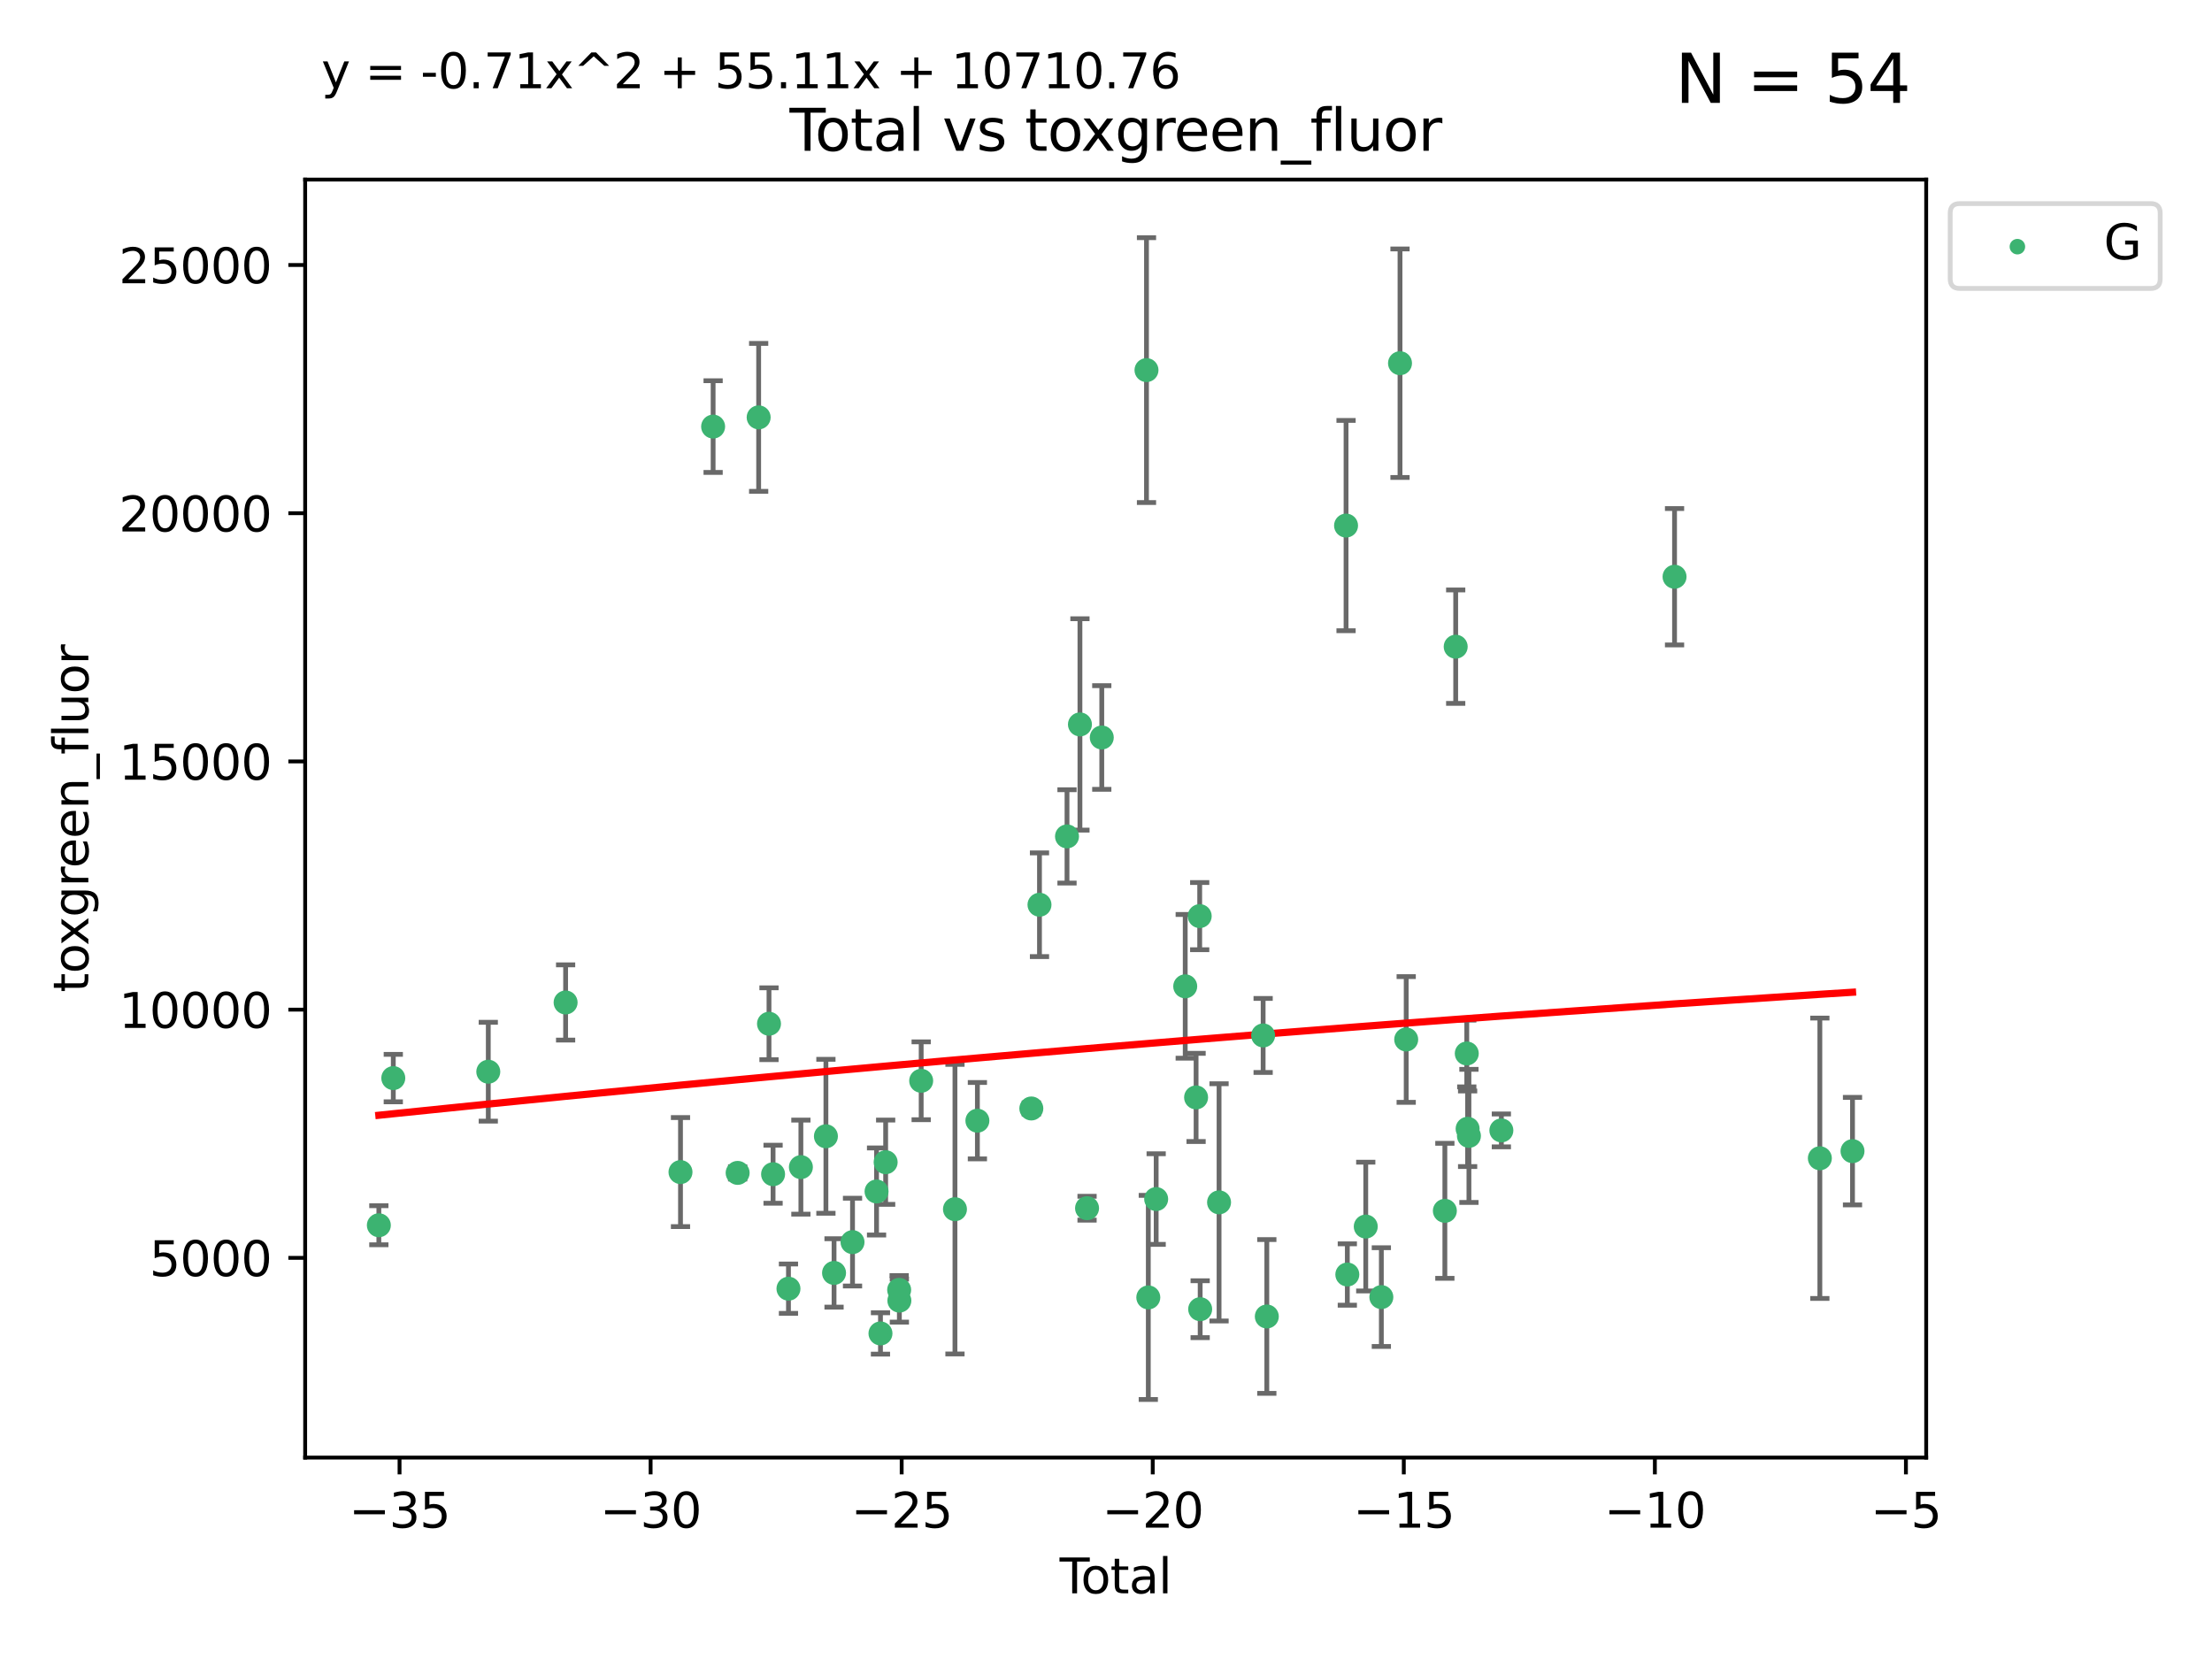 <?xml version="1.0" encoding="utf-8" standalone="no"?>
<!DOCTYPE svg PUBLIC "-//W3C//DTD SVG 1.1//EN"
  "http://www.w3.org/Graphics/SVG/1.1/DTD/svg11.dtd">
<svg xmlns:xlink="http://www.w3.org/1999/xlink" width="460.8pt" height="345.6pt" viewBox="0 0 460.8 345.6" xmlns="http://www.w3.org/2000/svg" version="1.1">
 <defs>
  <style type="text/css">*{stroke-linejoin: round; stroke-linecap: butt}</style>
 </defs>
 <g id="figure_1">
  <g id="patch_1">
   <path d="M 0 345.6 
L 460.8 345.6 
L 460.8 0 
L 0 0 
z
" style="fill: #ffffff"/>
  </g>
  <g id="axes_1">
   <g id="patch_2">
    <path d="M 63.571 303.64 
L 401.26 303.64 
L 401.26 37.411 
L 63.571 37.411 
z
" style="fill: #ffffff"/>
   </g>
   <g id="PathCollection_1">
    <defs>
     <path id="m00258c01f6" d="M 0 1.118 
C 0.297 1.118 0.581 1 0.791 0.791 
C 1 0.581 1.118 0.297 1.118 0 
C 1.118 -0.297 1 -0.581 0.791 -0.791 
C 0.581 -1 0.297 -1.118 0 -1.118 
C -0.297 -1.118 -0.581 -1 -0.791 -0.791 
C -1 -0.581 -1.118 -0.297 -1.118 0 
C -1.118 0.297 -1 0.581 -0.791 0.791 
C -0.581 1 -0.297 1.118 0 1.118 
z
" style="stroke: #3cb371"/>
    </defs>
    <g clip-path="url(#pca8e087c58)">
     <use xlink:href="#m00258c01f6" x="78.921" y="255.241" style="fill: #3cb371; stroke: #3cb371"/>
     <use xlink:href="#m00258c01f6" x="81.93" y="224.585" style="fill: #3cb371; stroke: #3cb371"/>
     <use xlink:href="#m00258c01f6" x="101.719" y="223.257" style="fill: #3cb371; stroke: #3cb371"/>
     <use xlink:href="#m00258c01f6" x="117.827" y="208.834" style="fill: #3cb371; stroke: #3cb371"/>
     <use xlink:href="#m00258c01f6" x="141.76" y="244.166" style="fill: #3cb371; stroke: #3cb371"/>
     <use xlink:href="#m00258c01f6" x="148.556" y="88.865" style="fill: #3cb371; stroke: #3cb371"/>
     <use xlink:href="#m00258c01f6" x="153.665" y="244.333" style="fill: #3cb371; stroke: #3cb371"/>
     <use xlink:href="#m00258c01f6" x="158.042" y="86.946" style="fill: #3cb371; stroke: #3cb371"/>
     <use xlink:href="#m00258c01f6" x="160.196" y="213.265" style="fill: #3cb371; stroke: #3cb371"/>
     <use xlink:href="#m00258c01f6" x="161.046" y="244.609" style="fill: #3cb371; stroke: #3cb371"/>
     <use xlink:href="#m00258c01f6" x="164.252" y="268.458" style="fill: #3cb371; stroke: #3cb371"/>
     <use xlink:href="#m00258c01f6" x="166.84" y="243.132" style="fill: #3cb371; stroke: #3cb371"/>
     <use xlink:href="#m00258c01f6" x="172.053" y="236.707" style="fill: #3cb371; stroke: #3cb371"/>
     <use xlink:href="#m00258c01f6" x="173.747" y="265.175" style="fill: #3cb371; stroke: #3cb371"/>
     <use xlink:href="#m00258c01f6" x="177.596" y="258.756" style="fill: #3cb371; stroke: #3cb371"/>
     <use xlink:href="#m00258c01f6" x="182.603" y="248.206" style="fill: #3cb371; stroke: #3cb371"/>
     <use xlink:href="#m00258c01f6" x="183.419" y="277.778" style="fill: #3cb371; stroke: #3cb371"/>
     <use xlink:href="#m00258c01f6" x="184.499" y="242.11" style="fill: #3cb371; stroke: #3cb371"/>
     <use xlink:href="#m00258c01f6" x="187.311" y="268.703" style="fill: #3cb371; stroke: #3cb371"/>
     <use xlink:href="#m00258c01f6" x="187.355" y="270.943" style="fill: #3cb371; stroke: #3cb371"/>
     <use xlink:href="#m00258c01f6" x="191.898" y="225.149" style="fill: #3cb371; stroke: #3cb371"/>
     <use xlink:href="#m00258c01f6" x="198.937" y="251.896" style="fill: #3cb371; stroke: #3cb371"/>
     <use xlink:href="#m00258c01f6" x="203.61" y="233.46" style="fill: #3cb371; stroke: #3cb371"/>
     <use xlink:href="#m00258c01f6" x="214.844" y="230.917" style="fill: #3cb371; stroke: #3cb371"/>
     <use xlink:href="#m00258c01f6" x="216.545" y="188.473" style="fill: #3cb371; stroke: #3cb371"/>
     <use xlink:href="#m00258c01f6" x="222.277" y="174.238" style="fill: #3cb371; stroke: #3cb371"/>
     <use xlink:href="#m00258c01f6" x="224.972" y="150.91" style="fill: #3cb371; stroke: #3cb371"/>
     <use xlink:href="#m00258c01f6" x="226.453" y="251.69" style="fill: #3cb371; stroke: #3cb371"/>
     <use xlink:href="#m00258c01f6" x="229.52" y="153.633" style="fill: #3cb371; stroke: #3cb371"/>
     <use xlink:href="#m00258c01f6" x="238.835" y="77.1" style="fill: #3cb371; stroke: #3cb371"/>
     <use xlink:href="#m00258c01f6" x="239.213" y="270.277" style="fill: #3cb371; stroke: #3cb371"/>
     <use xlink:href="#m00258c01f6" x="240.851" y="249.786" style="fill: #3cb371; stroke: #3cb371"/>
     <use xlink:href="#m00258c01f6" x="246.904" y="205.47" style="fill: #3cb371; stroke: #3cb371"/>
     <use xlink:href="#m00258c01f6" x="249.167" y="228.612" style="fill: #3cb371; stroke: #3cb371"/>
     <use xlink:href="#m00258c01f6" x="249.92" y="190.842" style="fill: #3cb371; stroke: #3cb371"/>
     <use xlink:href="#m00258c01f6" x="250.017" y="272.727" style="fill: #3cb371; stroke: #3cb371"/>
     <use xlink:href="#m00258c01f6" x="253.952" y="250.471" style="fill: #3cb371; stroke: #3cb371"/>
     <use xlink:href="#m00258c01f6" x="263.134" y="215.702" style="fill: #3cb371; stroke: #3cb371"/>
     <use xlink:href="#m00258c01f6" x="263.901" y="274.247" style="fill: #3cb371; stroke: #3cb371"/>
     <use xlink:href="#m00258c01f6" x="280.407" y="109.488" style="fill: #3cb371; stroke: #3cb371"/>
     <use xlink:href="#m00258c01f6" x="280.673" y="265.504" style="fill: #3cb371; stroke: #3cb371"/>
     <use xlink:href="#m00258c01f6" x="284.511" y="255.513" style="fill: #3cb371; stroke: #3cb371"/>
     <use xlink:href="#m00258c01f6" x="287.76" y="270.21" style="fill: #3cb371; stroke: #3cb371"/>
     <use xlink:href="#m00258c01f6" x="291.648" y="75.663" style="fill: #3cb371; stroke: #3cb371"/>
     <use xlink:href="#m00258c01f6" x="292.937" y="216.544" style="fill: #3cb371; stroke: #3cb371"/>
     <use xlink:href="#m00258c01f6" x="300.991" y="252.238" style="fill: #3cb371; stroke: #3cb371"/>
     <use xlink:href="#m00258c01f6" x="303.248" y="134.716" style="fill: #3cb371; stroke: #3cb371"/>
     <use xlink:href="#m00258c01f6" x="305.556" y="219.46" style="fill: #3cb371; stroke: #3cb371"/>
     <use xlink:href="#m00258c01f6" x="305.733" y="235.144" style="fill: #3cb371; stroke: #3cb371"/>
     <use xlink:href="#m00258c01f6" x="306.006" y="236.628" style="fill: #3cb371; stroke: #3cb371"/>
     <use xlink:href="#m00258c01f6" x="312.761" y="235.486" style="fill: #3cb371; stroke: #3cb371"/>
     <use xlink:href="#m00258c01f6" x="348.839" y="120.147" style="fill: #3cb371; stroke: #3cb371"/>
     <use xlink:href="#m00258c01f6" x="379.109" y="241.286" style="fill: #3cb371; stroke: #3cb371"/>
     <use xlink:href="#m00258c01f6" x="385.911" y="239.804" style="fill: #3cb371; stroke: #3cb371"/>
    </g>
   </g>
   <g id="matplotlib.axis_1">
    <g id="xtick_1">
     <g id="line2d_1">
      <defs>
       <path id="m50e1cc72e7" d="M 0 0 
L 0 3.5 
" style="stroke: #000000; stroke-width: 0.8"/>
      </defs>
      <g>
       <use xlink:href="#m50e1cc72e7" x="83.232" y="303.64" style="stroke: #000000; stroke-width: 0.8"/>
      </g>
     </g>
     <g id="text_1">
      <!-- −35 -->
      <g transform="translate(72.68 318.238)scale(0.1 -0.1)">
       <defs>
        <path id="DejaVuSans-2212" d="M 678 2272 
L 4684 2272 
L 4684 1741 
L 678 1741 
L 678 2272 
z
" transform="scale(0.016)"/>
        <path id="DejaVuSans-33" d="M 2597 2516 
Q 3050 2419 3304 2112 
Q 3559 1806 3559 1356 
Q 3559 666 3084 287 
Q 2609 -91 1734 -91 
Q 1441 -91 1130 -33 
Q 819 25 488 141 
L 488 750 
Q 750 597 1062 519 
Q 1375 441 1716 441 
Q 2309 441 2620 675 
Q 2931 909 2931 1356 
Q 2931 1769 2642 2001 
Q 2353 2234 1838 2234 
L 1294 2234 
L 1294 2753 
L 1863 2753 
Q 2328 2753 2575 2939 
Q 2822 3125 2822 3475 
Q 2822 3834 2567 4026 
Q 2313 4219 1838 4219 
Q 1578 4219 1281 4162 
Q 984 4106 628 3988 
L 628 4550 
Q 988 4650 1302 4700 
Q 1616 4750 1894 4750 
Q 2613 4750 3031 4423 
Q 3450 4097 3450 3541 
Q 3450 3153 3228 2886 
Q 3006 2619 2597 2516 
z
" transform="scale(0.016)"/>
        <path id="DejaVuSans-35" d="M 691 4666 
L 3169 4666 
L 3169 4134 
L 1269 4134 
L 1269 2991 
Q 1406 3038 1543 3061 
Q 1681 3084 1819 3084 
Q 2600 3084 3056 2656 
Q 3513 2228 3513 1497 
Q 3513 744 3044 326 
Q 2575 -91 1722 -91 
Q 1428 -91 1123 -41 
Q 819 9 494 109 
L 494 744 
Q 775 591 1075 516 
Q 1375 441 1709 441 
Q 2250 441 2565 725 
Q 2881 1009 2881 1497 
Q 2881 1984 2565 2268 
Q 2250 2553 1709 2553 
Q 1456 2553 1204 2497 
Q 953 2441 691 2322 
L 691 4666 
z
" transform="scale(0.016)"/>
       </defs>
       <use xlink:href="#DejaVuSans-2212"/>
       <use xlink:href="#DejaVuSans-33" x="83.789"/>
       <use xlink:href="#DejaVuSans-35" x="147.412"/>
      </g>
     </g>
    </g>
    <g id="xtick_2">
     <g id="line2d_2">
      <g>
       <use xlink:href="#m50e1cc72e7" x="135.534" y="303.64" style="stroke: #000000; stroke-width: 0.8"/>
      </g>
     </g>
     <g id="text_2">
      <!-- −30 -->
      <g transform="translate(124.981 318.238)scale(0.1 -0.1)">
       <defs>
        <path id="DejaVuSans-30" d="M 2034 4250 
Q 1547 4250 1301 3770 
Q 1056 3291 1056 2328 
Q 1056 1369 1301 889 
Q 1547 409 2034 409 
Q 2525 409 2770 889 
Q 3016 1369 3016 2328 
Q 3016 3291 2770 3770 
Q 2525 4250 2034 4250 
z
M 2034 4750 
Q 2819 4750 3233 4129 
Q 3647 3509 3647 2328 
Q 3647 1150 3233 529 
Q 2819 -91 2034 -91 
Q 1250 -91 836 529 
Q 422 1150 422 2328 
Q 422 3509 836 4129 
Q 1250 4750 2034 4750 
z
" transform="scale(0.016)"/>
       </defs>
       <use xlink:href="#DejaVuSans-2212"/>
       <use xlink:href="#DejaVuSans-33" x="83.789"/>
       <use xlink:href="#DejaVuSans-30" x="147.412"/>
      </g>
     </g>
    </g>
    <g id="xtick_3">
     <g id="line2d_3">
      <g>
       <use xlink:href="#m50e1cc72e7" x="187.835" y="303.64" style="stroke: #000000; stroke-width: 0.8"/>
      </g>
     </g>
     <g id="text_3">
      <!-- −25 -->
      <g transform="translate(177.283 318.238)scale(0.1 -0.1)">
       <defs>
        <path id="DejaVuSans-32" d="M 1228 531 
L 3431 531 
L 3431 0 
L 469 0 
L 469 531 
Q 828 903 1448 1529 
Q 2069 2156 2228 2338 
Q 2531 2678 2651 2914 
Q 2772 3150 2772 3378 
Q 2772 3750 2511 3984 
Q 2250 4219 1831 4219 
Q 1534 4219 1204 4116 
Q 875 4013 500 3803 
L 500 4441 
Q 881 4594 1212 4672 
Q 1544 4750 1819 4750 
Q 2544 4750 2975 4387 
Q 3406 4025 3406 3419 
Q 3406 3131 3298 2873 
Q 3191 2616 2906 2266 
Q 2828 2175 2409 1742 
Q 1991 1309 1228 531 
z
" transform="scale(0.016)"/>
       </defs>
       <use xlink:href="#DejaVuSans-2212"/>
       <use xlink:href="#DejaVuSans-32" x="83.789"/>
       <use xlink:href="#DejaVuSans-35" x="147.412"/>
      </g>
     </g>
    </g>
    <g id="xtick_4">
     <g id="line2d_4">
      <g>
       <use xlink:href="#m50e1cc72e7" x="240.136" y="303.64" style="stroke: #000000; stroke-width: 0.8"/>
      </g>
     </g>
     <g id="text_4">
      <!-- −20 -->
      <g transform="translate(229.584 318.238)scale(0.1 -0.1)">
       <use xlink:href="#DejaVuSans-2212"/>
       <use xlink:href="#DejaVuSans-32" x="83.789"/>
       <use xlink:href="#DejaVuSans-30" x="147.412"/>
      </g>
     </g>
    </g>
    <g id="xtick_5">
     <g id="line2d_5">
      <g>
       <use xlink:href="#m50e1cc72e7" x="292.437" y="303.64" style="stroke: #000000; stroke-width: 0.8"/>
      </g>
     </g>
     <g id="text_5">
      <!-- −15 -->
      <g transform="translate(281.885 318.238)scale(0.1 -0.1)">
       <defs>
        <path id="DejaVuSans-31" d="M 794 531 
L 1825 531 
L 1825 4091 
L 703 3866 
L 703 4441 
L 1819 4666 
L 2450 4666 
L 2450 531 
L 3481 531 
L 3481 0 
L 794 0 
L 794 531 
z
" transform="scale(0.016)"/>
       </defs>
       <use xlink:href="#DejaVuSans-2212"/>
       <use xlink:href="#DejaVuSans-31" x="83.789"/>
       <use xlink:href="#DejaVuSans-35" x="147.412"/>
      </g>
     </g>
    </g>
    <g id="xtick_6">
     <g id="line2d_6">
      <g>
       <use xlink:href="#m50e1cc72e7" x="344.739" y="303.64" style="stroke: #000000; stroke-width: 0.8"/>
      </g>
     </g>
     <g id="text_6">
      <!-- −10 -->
      <g transform="translate(334.186 318.238)scale(0.1 -0.1)">
       <use xlink:href="#DejaVuSans-2212"/>
       <use xlink:href="#DejaVuSans-31" x="83.789"/>
       <use xlink:href="#DejaVuSans-30" x="147.412"/>
      </g>
     </g>
    </g>
    <g id="xtick_7">
     <g id="line2d_7">
      <g>
       <use xlink:href="#m50e1cc72e7" x="397.04" y="303.64" style="stroke: #000000; stroke-width: 0.8"/>
      </g>
     </g>
     <g id="text_7">
      <!-- −5 -->
      <g transform="translate(389.669 318.238)scale(0.1 -0.1)">
       <use xlink:href="#DejaVuSans-2212"/>
       <use xlink:href="#DejaVuSans-35" x="83.789"/>
      </g>
     </g>
    </g>
    <g id="text_8">
     <!-- Total -->
     <g transform="translate(220.739 331.917)scale(0.1 -0.1)">
      <defs>
       <path id="DejaVuSans-54" d="M -19 4666 
L 3928 4666 
L 3928 4134 
L 2272 4134 
L 2272 0 
L 1638 0 
L 1638 4134 
L -19 4134 
L -19 4666 
z
" transform="scale(0.016)"/>
       <path id="DejaVuSans-6f" d="M 1959 3097 
Q 1497 3097 1228 2736 
Q 959 2375 959 1747 
Q 959 1119 1226 758 
Q 1494 397 1959 397 
Q 2419 397 2687 759 
Q 2956 1122 2956 1747 
Q 2956 2369 2687 2733 
Q 2419 3097 1959 3097 
z
M 1959 3584 
Q 2709 3584 3137 3096 
Q 3566 2609 3566 1747 
Q 3566 888 3137 398 
Q 2709 -91 1959 -91 
Q 1206 -91 779 398 
Q 353 888 353 1747 
Q 353 2609 779 3096 
Q 1206 3584 1959 3584 
z
" transform="scale(0.016)"/>
       <path id="DejaVuSans-74" d="M 1172 4494 
L 1172 3500 
L 2356 3500 
L 2356 3053 
L 1172 3053 
L 1172 1153 
Q 1172 725 1289 603 
Q 1406 481 1766 481 
L 2356 481 
L 2356 0 
L 1766 0 
Q 1100 0 847 248 
Q 594 497 594 1153 
L 594 3053 
L 172 3053 
L 172 3500 
L 594 3500 
L 594 4494 
L 1172 4494 
z
" transform="scale(0.016)"/>
       <path id="DejaVuSans-61" d="M 2194 1759 
Q 1497 1759 1228 1600 
Q 959 1441 959 1056 
Q 959 750 1161 570 
Q 1363 391 1709 391 
Q 2188 391 2477 730 
Q 2766 1069 2766 1631 
L 2766 1759 
L 2194 1759 
z
M 3341 1997 
L 3341 0 
L 2766 0 
L 2766 531 
Q 2569 213 2275 61 
Q 1981 -91 1556 -91 
Q 1019 -91 701 211 
Q 384 513 384 1019 
Q 384 1609 779 1909 
Q 1175 2209 1959 2209 
L 2766 2209 
L 2766 2266 
Q 2766 2663 2505 2880 
Q 2244 3097 1772 3097 
Q 1472 3097 1187 3025 
Q 903 2953 641 2809 
L 641 3341 
Q 956 3463 1253 3523 
Q 1550 3584 1831 3584 
Q 2591 3584 2966 3190 
Q 3341 2797 3341 1997 
z
" transform="scale(0.016)"/>
       <path id="DejaVuSans-6c" d="M 603 4863 
L 1178 4863 
L 1178 0 
L 603 0 
L 603 4863 
z
" transform="scale(0.016)"/>
      </defs>
      <use xlink:href="#DejaVuSans-54"/>
      <use xlink:href="#DejaVuSans-6f" x="44.084"/>
      <use xlink:href="#DejaVuSans-74" x="105.266"/>
      <use xlink:href="#DejaVuSans-61" x="144.475"/>
      <use xlink:href="#DejaVuSans-6c" x="205.754"/>
     </g>
    </g>
   </g>
   <g id="matplotlib.axis_2">
    <g id="ytick_1">
     <g id="line2d_8">
      <defs>
       <path id="m85999d4ab6" d="M 0 0 
L -3.5 0 
" style="stroke: #000000; stroke-width: 0.8"/>
      </defs>
      <g>
       <use xlink:href="#m85999d4ab6" x="63.571" y="262.033" style="stroke: #000000; stroke-width: 0.8"/>
      </g>
     </g>
     <g id="text_9">
      <!-- 5000 -->
      <g transform="translate(31.121 265.832)scale(0.1 -0.1)">
       <use xlink:href="#DejaVuSans-35"/>
       <use xlink:href="#DejaVuSans-30" x="63.623"/>
       <use xlink:href="#DejaVuSans-30" x="127.246"/>
       <use xlink:href="#DejaVuSans-30" x="190.869"/>
      </g>
     </g>
    </g>
    <g id="ytick_2">
     <g id="line2d_9">
      <g>
       <use xlink:href="#m85999d4ab6" x="63.571" y="210.326" style="stroke: #000000; stroke-width: 0.8"/>
      </g>
     </g>
     <g id="text_10">
      <!-- 10000 -->
      <g transform="translate(24.759 214.125)scale(0.1 -0.1)">
       <use xlink:href="#DejaVuSans-31"/>
       <use xlink:href="#DejaVuSans-30" x="63.623"/>
       <use xlink:href="#DejaVuSans-30" x="127.246"/>
       <use xlink:href="#DejaVuSans-30" x="190.869"/>
       <use xlink:href="#DejaVuSans-30" x="254.492"/>
      </g>
     </g>
    </g>
    <g id="ytick_3">
     <g id="line2d_10">
      <g>
       <use xlink:href="#m85999d4ab6" x="63.571" y="158.619" style="stroke: #000000; stroke-width: 0.8"/>
      </g>
     </g>
     <g id="text_11">
      <!-- 15000 -->
      <g transform="translate(24.759 162.418)scale(0.1 -0.1)">
       <use xlink:href="#DejaVuSans-31"/>
       <use xlink:href="#DejaVuSans-35" x="63.623"/>
       <use xlink:href="#DejaVuSans-30" x="127.246"/>
       <use xlink:href="#DejaVuSans-30" x="190.869"/>
       <use xlink:href="#DejaVuSans-30" x="254.492"/>
      </g>
     </g>
    </g>
    <g id="ytick_4">
     <g id="line2d_11">
      <g>
       <use xlink:href="#m85999d4ab6" x="63.571" y="106.913" style="stroke: #000000; stroke-width: 0.8"/>
      </g>
     </g>
     <g id="text_12">
      <!-- 20000 -->
      <g transform="translate(24.759 110.712)scale(0.1 -0.1)">
       <use xlink:href="#DejaVuSans-32"/>
       <use xlink:href="#DejaVuSans-30" x="63.623"/>
       <use xlink:href="#DejaVuSans-30" x="127.246"/>
       <use xlink:href="#DejaVuSans-30" x="190.869"/>
       <use xlink:href="#DejaVuSans-30" x="254.492"/>
      </g>
     </g>
    </g>
    <g id="ytick_5">
     <g id="line2d_12">
      <g>
       <use xlink:href="#m85999d4ab6" x="63.571" y="55.206" style="stroke: #000000; stroke-width: 0.8"/>
      </g>
     </g>
     <g id="text_13">
      <!-- 25000 -->
      <g transform="translate(24.759 59.005)scale(0.1 -0.1)">
       <use xlink:href="#DejaVuSans-32"/>
       <use xlink:href="#DejaVuSans-35" x="63.623"/>
       <use xlink:href="#DejaVuSans-30" x="127.246"/>
       <use xlink:href="#DejaVuSans-30" x="190.869"/>
       <use xlink:href="#DejaVuSans-30" x="254.492"/>
      </g>
     </g>
    </g>
    <g id="text_14">
     <!-- toxgreen_fluor -->
     <g transform="translate(18.401 206.72)rotate(-90)scale(0.1 -0.1)">
      <defs>
       <path id="DejaVuSans-78" d="M 3513 3500 
L 2247 1797 
L 3578 0 
L 2900 0 
L 1881 1375 
L 863 0 
L 184 0 
L 1544 1831 
L 300 3500 
L 978 3500 
L 1906 2253 
L 2834 3500 
L 3513 3500 
z
" transform="scale(0.016)"/>
       <path id="DejaVuSans-67" d="M 2906 1791 
Q 2906 2416 2648 2759 
Q 2391 3103 1925 3103 
Q 1463 3103 1205 2759 
Q 947 2416 947 1791 
Q 947 1169 1205 825 
Q 1463 481 1925 481 
Q 2391 481 2648 825 
Q 2906 1169 2906 1791 
z
M 3481 434 
Q 3481 -459 3084 -895 
Q 2688 -1331 1869 -1331 
Q 1566 -1331 1297 -1286 
Q 1028 -1241 775 -1147 
L 775 -588 
Q 1028 -725 1275 -790 
Q 1522 -856 1778 -856 
Q 2344 -856 2625 -561 
Q 2906 -266 2906 331 
L 2906 616 
Q 2728 306 2450 153 
Q 2172 0 1784 0 
Q 1141 0 747 490 
Q 353 981 353 1791 
Q 353 2603 747 3093 
Q 1141 3584 1784 3584 
Q 2172 3584 2450 3431 
Q 2728 3278 2906 2969 
L 2906 3500 
L 3481 3500 
L 3481 434 
z
" transform="scale(0.016)"/>
       <path id="DejaVuSans-72" d="M 2631 2963 
Q 2534 3019 2420 3045 
Q 2306 3072 2169 3072 
Q 1681 3072 1420 2755 
Q 1159 2438 1159 1844 
L 1159 0 
L 581 0 
L 581 3500 
L 1159 3500 
L 1159 2956 
Q 1341 3275 1631 3429 
Q 1922 3584 2338 3584 
Q 2397 3584 2469 3576 
Q 2541 3569 2628 3553 
L 2631 2963 
z
" transform="scale(0.016)"/>
       <path id="DejaVuSans-65" d="M 3597 1894 
L 3597 1613 
L 953 1613 
Q 991 1019 1311 708 
Q 1631 397 2203 397 
Q 2534 397 2845 478 
Q 3156 559 3463 722 
L 3463 178 
Q 3153 47 2828 -22 
Q 2503 -91 2169 -91 
Q 1331 -91 842 396 
Q 353 884 353 1716 
Q 353 2575 817 3079 
Q 1281 3584 2069 3584 
Q 2775 3584 3186 3129 
Q 3597 2675 3597 1894 
z
M 3022 2063 
Q 3016 2534 2758 2815 
Q 2500 3097 2075 3097 
Q 1594 3097 1305 2825 
Q 1016 2553 972 2059 
L 3022 2063 
z
" transform="scale(0.016)"/>
       <path id="DejaVuSans-6e" d="M 3513 2113 
L 3513 0 
L 2938 0 
L 2938 2094 
Q 2938 2591 2744 2837 
Q 2550 3084 2163 3084 
Q 1697 3084 1428 2787 
Q 1159 2491 1159 1978 
L 1159 0 
L 581 0 
L 581 3500 
L 1159 3500 
L 1159 2956 
Q 1366 3272 1645 3428 
Q 1925 3584 2291 3584 
Q 2894 3584 3203 3211 
Q 3513 2838 3513 2113 
z
" transform="scale(0.016)"/>
       <path id="DejaVuSans-5f" d="M 3263 -1063 
L 3263 -1509 
L -63 -1509 
L -63 -1063 
L 3263 -1063 
z
" transform="scale(0.016)"/>
       <path id="DejaVuSans-66" d="M 2375 4863 
L 2375 4384 
L 1825 4384 
Q 1516 4384 1395 4259 
Q 1275 4134 1275 3809 
L 1275 3500 
L 2222 3500 
L 2222 3053 
L 1275 3053 
L 1275 0 
L 697 0 
L 697 3053 
L 147 3053 
L 147 3500 
L 697 3500 
L 697 3744 
Q 697 4328 969 4595 
Q 1241 4863 1831 4863 
L 2375 4863 
z
" transform="scale(0.016)"/>
       <path id="DejaVuSans-75" d="M 544 1381 
L 544 3500 
L 1119 3500 
L 1119 1403 
Q 1119 906 1312 657 
Q 1506 409 1894 409 
Q 2359 409 2629 706 
Q 2900 1003 2900 1516 
L 2900 3500 
L 3475 3500 
L 3475 0 
L 2900 0 
L 2900 538 
Q 2691 219 2414 64 
Q 2138 -91 1772 -91 
Q 1169 -91 856 284 
Q 544 659 544 1381 
z
M 1991 3584 
L 1991 3584 
z
" transform="scale(0.016)"/>
      </defs>
      <use xlink:href="#DejaVuSans-74"/>
      <use xlink:href="#DejaVuSans-6f" x="39.209"/>
      <use xlink:href="#DejaVuSans-78" x="97.266"/>
      <use xlink:href="#DejaVuSans-67" x="156.445"/>
      <use xlink:href="#DejaVuSans-72" x="219.922"/>
      <use xlink:href="#DejaVuSans-65" x="258.785"/>
      <use xlink:href="#DejaVuSans-65" x="320.309"/>
      <use xlink:href="#DejaVuSans-6e" x="381.832"/>
      <use xlink:href="#DejaVuSans-5f" x="445.211"/>
      <use xlink:href="#DejaVuSans-66" x="495.211"/>
      <use xlink:href="#DejaVuSans-6c" x="530.416"/>
      <use xlink:href="#DejaVuSans-75" x="558.199"/>
      <use xlink:href="#DejaVuSans-6f" x="621.578"/>
      <use xlink:href="#DejaVuSans-72" x="682.76"/>
     </g>
    </g>
   </g>
   <g id="LineCollection_1">
    <path d="M 78.921 259.311 
L 78.921 251.171 
" clip-path="url(#pca8e087c58)" style="fill: none; stroke: #696969"/>
    <path d="M 81.93 229.529 
L 81.93 219.641 
" clip-path="url(#pca8e087c58)" style="fill: none; stroke: #696969"/>
    <path d="M 101.719 233.551 
L 101.719 212.963 
" clip-path="url(#pca8e087c58)" style="fill: none; stroke: #696969"/>
    <path d="M 117.827 216.671 
L 117.827 200.996 
" clip-path="url(#pca8e087c58)" style="fill: none; stroke: #696969"/>
    <path d="M 141.76 255.523 
L 141.76 232.809 
" clip-path="url(#pca8e087c58)" style="fill: none; stroke: #696969"/>
    <path d="M 148.556 98.414 
L 148.556 79.316 
" clip-path="url(#pca8e087c58)" style="fill: none; stroke: #696969"/>
    <path d="M 153.665 245.62 
L 153.665 243.047 
" clip-path="url(#pca8e087c58)" style="fill: none; stroke: #696969"/>
    <path d="M 158.042 102.353 
L 158.042 71.54 
" clip-path="url(#pca8e087c58)" style="fill: none; stroke: #696969"/>
    <path d="M 160.196 220.749 
L 160.196 205.782 
" clip-path="url(#pca8e087c58)" style="fill: none; stroke: #696969"/>
    <path d="M 161.046 250.653 
L 161.046 238.566 
" clip-path="url(#pca8e087c58)" style="fill: none; stroke: #696969"/>
    <path d="M 164.252 273.6 
L 164.252 263.315 
" clip-path="url(#pca8e087c58)" style="fill: none; stroke: #696969"/>
    <path d="M 166.84 252.927 
L 166.84 233.337 
" clip-path="url(#pca8e087c58)" style="fill: none; stroke: #696969"/>
    <path d="M 172.053 252.743 
L 172.053 220.671 
" clip-path="url(#pca8e087c58)" style="fill: none; stroke: #696969"/>
    <path d="M 173.747 272.302 
L 173.747 258.049 
" clip-path="url(#pca8e087c58)" style="fill: none; stroke: #696969"/>
    <path d="M 177.596 267.9 
L 177.596 249.612 
" clip-path="url(#pca8e087c58)" style="fill: none; stroke: #696969"/>
    <path d="M 182.603 257.273 
L 182.603 239.138 
" clip-path="url(#pca8e087c58)" style="fill: none; stroke: #696969"/>
    <path d="M 183.419 282.087 
L 183.419 273.469 
" clip-path="url(#pca8e087c58)" style="fill: none; stroke: #696969"/>
    <path d="M 184.499 250.89 
L 184.499 233.33 
" clip-path="url(#pca8e087c58)" style="fill: none; stroke: #696969"/>
    <path d="M 187.311 271.688 
L 187.311 265.719 
" clip-path="url(#pca8e087c58)" style="fill: none; stroke: #696969"/>
    <path d="M 187.355 275.422 
L 187.355 266.463 
" clip-path="url(#pca8e087c58)" style="fill: none; stroke: #696969"/>
    <path d="M 191.898 233.257 
L 191.898 217.04 
" clip-path="url(#pca8e087c58)" style="fill: none; stroke: #696969"/>
    <path d="M 198.937 282.056 
L 198.937 221.735 
" clip-path="url(#pca8e087c58)" style="fill: none; stroke: #696969"/>
    <path d="M 203.61 241.413 
L 203.61 225.507 
" clip-path="url(#pca8e087c58)" style="fill: none; stroke: #696969"/>
    <path d="M 214.844 232.091 
L 214.844 229.743 
" clip-path="url(#pca8e087c58)" style="fill: none; stroke: #696969"/>
    <path d="M 216.545 199.273 
L 216.545 177.673 
" clip-path="url(#pca8e087c58)" style="fill: none; stroke: #696969"/>
    <path d="M 222.277 183.954 
L 222.277 164.521 
" clip-path="url(#pca8e087c58)" style="fill: none; stroke: #696969"/>
    <path d="M 224.972 172.929 
L 224.972 128.892 
" clip-path="url(#pca8e087c58)" style="fill: none; stroke: #696969"/>
    <path d="M 226.453 254.176 
L 226.453 249.205 
" clip-path="url(#pca8e087c58)" style="fill: none; stroke: #696969"/>
    <path d="M 229.52 164.431 
L 229.52 142.835 
" clip-path="url(#pca8e087c58)" style="fill: none; stroke: #696969"/>
    <path d="M 238.835 104.687 
L 238.835 49.513 
" clip-path="url(#pca8e087c58)" style="fill: none; stroke: #696969"/>
    <path d="M 239.213 291.539 
L 239.213 249.015 
" clip-path="url(#pca8e087c58)" style="fill: none; stroke: #696969"/>
    <path d="M 240.851 259.226 
L 240.851 240.345 
" clip-path="url(#pca8e087c58)" style="fill: none; stroke: #696969"/>
    <path d="M 246.904 220.441 
L 246.904 190.499 
" clip-path="url(#pca8e087c58)" style="fill: none; stroke: #696969"/>
    <path d="M 249.167 237.799 
L 249.167 219.426 
" clip-path="url(#pca8e087c58)" style="fill: none; stroke: #696969"/>
    <path d="M 249.92 197.841 
L 249.92 183.843 
" clip-path="url(#pca8e087c58)" style="fill: none; stroke: #696969"/>
    <path d="M 250.017 278.654 
L 250.017 266.8 
" clip-path="url(#pca8e087c58)" style="fill: none; stroke: #696969"/>
    <path d="M 253.952 275.182 
L 253.952 225.759 
" clip-path="url(#pca8e087c58)" style="fill: none; stroke: #696969"/>
    <path d="M 263.134 223.413 
L 263.134 207.991 
" clip-path="url(#pca8e087c58)" style="fill: none; stroke: #696969"/>
    <path d="M 263.901 290.264 
L 263.901 258.23 
" clip-path="url(#pca8e087c58)" style="fill: none; stroke: #696969"/>
    <path d="M 280.407 131.392 
L 280.407 87.583 
" clip-path="url(#pca8e087c58)" style="fill: none; stroke: #696969"/>
    <path d="M 280.673 271.897 
L 280.673 259.11 
" clip-path="url(#pca8e087c58)" style="fill: none; stroke: #696969"/>
    <path d="M 284.511 268.925 
L 284.511 242.101 
" clip-path="url(#pca8e087c58)" style="fill: none; stroke: #696969"/>
    <path d="M 287.76 280.495 
L 287.76 259.925 
" clip-path="url(#pca8e087c58)" style="fill: none; stroke: #696969"/>
    <path d="M 291.648 99.464 
L 291.648 51.861 
" clip-path="url(#pca8e087c58)" style="fill: none; stroke: #696969"/>
    <path d="M 292.937 229.64 
L 292.937 203.449 
" clip-path="url(#pca8e087c58)" style="fill: none; stroke: #696969"/>
    <path d="M 300.991 266.299 
L 300.991 238.176 
" clip-path="url(#pca8e087c58)" style="fill: none; stroke: #696969"/>
    <path d="M 303.248 146.53 
L 303.248 122.902 
" clip-path="url(#pca8e087c58)" style="fill: none; stroke: #696969"/>
    <path d="M 305.556 226.413 
L 305.556 212.507 
" clip-path="url(#pca8e087c58)" style="fill: none; stroke: #696969"/>
    <path d="M 305.733 243.011 
L 305.733 227.276 
" clip-path="url(#pca8e087c58)" style="fill: none; stroke: #696969"/>
    <path d="M 306.006 250.491 
L 306.006 222.765 
" clip-path="url(#pca8e087c58)" style="fill: none; stroke: #696969"/>
    <path d="M 312.761 238.911 
L 312.761 232.06 
" clip-path="url(#pca8e087c58)" style="fill: none; stroke: #696969"/>
    <path d="M 348.839 134.352 
L 348.839 105.942 
" clip-path="url(#pca8e087c58)" style="fill: none; stroke: #696969"/>
    <path d="M 379.109 270.492 
L 379.109 212.081 
" clip-path="url(#pca8e087c58)" style="fill: none; stroke: #696969"/>
    <path d="M 385.911 251.003 
L 385.911 228.605 
" clip-path="url(#pca8e087c58)" style="fill: none; stroke: #696969"/>
   </g>
   <g id="line2d_13">
    <defs>
     <path id="me914218da8" d="M 2 0 
L -2 -0 
" style="stroke: #696969"/>
    </defs>
    <g clip-path="url(#pca8e087c58)">
     <use xlink:href="#me914218da8" x="78.921" y="259.311" style="fill: #696969; stroke: #696969"/>
     <use xlink:href="#me914218da8" x="81.93" y="229.529" style="fill: #696969; stroke: #696969"/>
     <use xlink:href="#me914218da8" x="101.719" y="233.551" style="fill: #696969; stroke: #696969"/>
     <use xlink:href="#me914218da8" x="117.827" y="216.671" style="fill: #696969; stroke: #696969"/>
     <use xlink:href="#me914218da8" x="141.76" y="255.523" style="fill: #696969; stroke: #696969"/>
     <use xlink:href="#me914218da8" x="148.556" y="98.414" style="fill: #696969; stroke: #696969"/>
     <use xlink:href="#me914218da8" x="153.665" y="245.62" style="fill: #696969; stroke: #696969"/>
     <use xlink:href="#me914218da8" x="158.042" y="102.353" style="fill: #696969; stroke: #696969"/>
     <use xlink:href="#me914218da8" x="160.196" y="220.749" style="fill: #696969; stroke: #696969"/>
     <use xlink:href="#me914218da8" x="161.046" y="250.653" style="fill: #696969; stroke: #696969"/>
     <use xlink:href="#me914218da8" x="164.252" y="273.6" style="fill: #696969; stroke: #696969"/>
     <use xlink:href="#me914218da8" x="166.84" y="252.927" style="fill: #696969; stroke: #696969"/>
     <use xlink:href="#me914218da8" x="172.053" y="252.743" style="fill: #696969; stroke: #696969"/>
     <use xlink:href="#me914218da8" x="173.747" y="272.302" style="fill: #696969; stroke: #696969"/>
     <use xlink:href="#me914218da8" x="177.596" y="267.9" style="fill: #696969; stroke: #696969"/>
     <use xlink:href="#me914218da8" x="182.603" y="257.273" style="fill: #696969; stroke: #696969"/>
     <use xlink:href="#me914218da8" x="183.419" y="282.087" style="fill: #696969; stroke: #696969"/>
     <use xlink:href="#me914218da8" x="184.499" y="250.89" style="fill: #696969; stroke: #696969"/>
     <use xlink:href="#me914218da8" x="187.311" y="271.688" style="fill: #696969; stroke: #696969"/>
     <use xlink:href="#me914218da8" x="187.355" y="275.422" style="fill: #696969; stroke: #696969"/>
     <use xlink:href="#me914218da8" x="191.898" y="233.257" style="fill: #696969; stroke: #696969"/>
     <use xlink:href="#me914218da8" x="198.937" y="282.056" style="fill: #696969; stroke: #696969"/>
     <use xlink:href="#me914218da8" x="203.61" y="241.413" style="fill: #696969; stroke: #696969"/>
     <use xlink:href="#me914218da8" x="214.844" y="232.091" style="fill: #696969; stroke: #696969"/>
     <use xlink:href="#me914218da8" x="216.545" y="199.273" style="fill: #696969; stroke: #696969"/>
     <use xlink:href="#me914218da8" x="222.277" y="183.954" style="fill: #696969; stroke: #696969"/>
     <use xlink:href="#me914218da8" x="224.972" y="172.929" style="fill: #696969; stroke: #696969"/>
     <use xlink:href="#me914218da8" x="226.453" y="254.176" style="fill: #696969; stroke: #696969"/>
     <use xlink:href="#me914218da8" x="229.52" y="164.431" style="fill: #696969; stroke: #696969"/>
     <use xlink:href="#me914218da8" x="238.835" y="104.687" style="fill: #696969; stroke: #696969"/>
     <use xlink:href="#me914218da8" x="239.213" y="291.539" style="fill: #696969; stroke: #696969"/>
     <use xlink:href="#me914218da8" x="240.851" y="259.226" style="fill: #696969; stroke: #696969"/>
     <use xlink:href="#me914218da8" x="246.904" y="220.441" style="fill: #696969; stroke: #696969"/>
     <use xlink:href="#me914218da8" x="249.167" y="237.799" style="fill: #696969; stroke: #696969"/>
     <use xlink:href="#me914218da8" x="249.92" y="197.841" style="fill: #696969; stroke: #696969"/>
     <use xlink:href="#me914218da8" x="250.017" y="278.654" style="fill: #696969; stroke: #696969"/>
     <use xlink:href="#me914218da8" x="253.952" y="275.182" style="fill: #696969; stroke: #696969"/>
     <use xlink:href="#me914218da8" x="263.134" y="223.413" style="fill: #696969; stroke: #696969"/>
     <use xlink:href="#me914218da8" x="263.901" y="290.264" style="fill: #696969; stroke: #696969"/>
     <use xlink:href="#me914218da8" x="280.407" y="131.392" style="fill: #696969; stroke: #696969"/>
     <use xlink:href="#me914218da8" x="280.673" y="271.897" style="fill: #696969; stroke: #696969"/>
     <use xlink:href="#me914218da8" x="284.511" y="268.925" style="fill: #696969; stroke: #696969"/>
     <use xlink:href="#me914218da8" x="287.76" y="280.495" style="fill: #696969; stroke: #696969"/>
     <use xlink:href="#me914218da8" x="291.648" y="99.464" style="fill: #696969; stroke: #696969"/>
     <use xlink:href="#me914218da8" x="292.937" y="229.64" style="fill: #696969; stroke: #696969"/>
     <use xlink:href="#me914218da8" x="300.991" y="266.299" style="fill: #696969; stroke: #696969"/>
     <use xlink:href="#me914218da8" x="303.248" y="146.53" style="fill: #696969; stroke: #696969"/>
     <use xlink:href="#me914218da8" x="305.556" y="226.413" style="fill: #696969; stroke: #696969"/>
     <use xlink:href="#me914218da8" x="305.733" y="243.011" style="fill: #696969; stroke: #696969"/>
     <use xlink:href="#me914218da8" x="306.006" y="250.491" style="fill: #696969; stroke: #696969"/>
     <use xlink:href="#me914218da8" x="312.761" y="238.911" style="fill: #696969; stroke: #696969"/>
     <use xlink:href="#me914218da8" x="348.839" y="134.352" style="fill: #696969; stroke: #696969"/>
     <use xlink:href="#me914218da8" x="379.109" y="270.492" style="fill: #696969; stroke: #696969"/>
     <use xlink:href="#me914218da8" x="385.911" y="251.003" style="fill: #696969; stroke: #696969"/>
    </g>
   </g>
   <g id="line2d_14">
    <g clip-path="url(#pca8e087c58)">
     <use xlink:href="#me914218da8" x="78.921" y="251.171" style="fill: #696969; stroke: #696969"/>
     <use xlink:href="#me914218da8" x="81.93" y="219.641" style="fill: #696969; stroke: #696969"/>
     <use xlink:href="#me914218da8" x="101.719" y="212.963" style="fill: #696969; stroke: #696969"/>
     <use xlink:href="#me914218da8" x="117.827" y="200.996" style="fill: #696969; stroke: #696969"/>
     <use xlink:href="#me914218da8" x="141.76" y="232.809" style="fill: #696969; stroke: #696969"/>
     <use xlink:href="#me914218da8" x="148.556" y="79.316" style="fill: #696969; stroke: #696969"/>
     <use xlink:href="#me914218da8" x="153.665" y="243.047" style="fill: #696969; stroke: #696969"/>
     <use xlink:href="#me914218da8" x="158.042" y="71.54" style="fill: #696969; stroke: #696969"/>
     <use xlink:href="#me914218da8" x="160.196" y="205.782" style="fill: #696969; stroke: #696969"/>
     <use xlink:href="#me914218da8" x="161.046" y="238.566" style="fill: #696969; stroke: #696969"/>
     <use xlink:href="#me914218da8" x="164.252" y="263.315" style="fill: #696969; stroke: #696969"/>
     <use xlink:href="#me914218da8" x="166.84" y="233.337" style="fill: #696969; stroke: #696969"/>
     <use xlink:href="#me914218da8" x="172.053" y="220.671" style="fill: #696969; stroke: #696969"/>
     <use xlink:href="#me914218da8" x="173.747" y="258.049" style="fill: #696969; stroke: #696969"/>
     <use xlink:href="#me914218da8" x="177.596" y="249.612" style="fill: #696969; stroke: #696969"/>
     <use xlink:href="#me914218da8" x="182.603" y="239.138" style="fill: #696969; stroke: #696969"/>
     <use xlink:href="#me914218da8" x="183.419" y="273.469" style="fill: #696969; stroke: #696969"/>
     <use xlink:href="#me914218da8" x="184.499" y="233.33" style="fill: #696969; stroke: #696969"/>
     <use xlink:href="#me914218da8" x="187.311" y="265.719" style="fill: #696969; stroke: #696969"/>
     <use xlink:href="#me914218da8" x="187.355" y="266.463" style="fill: #696969; stroke: #696969"/>
     <use xlink:href="#me914218da8" x="191.898" y="217.04" style="fill: #696969; stroke: #696969"/>
     <use xlink:href="#me914218da8" x="198.937" y="221.735" style="fill: #696969; stroke: #696969"/>
     <use xlink:href="#me914218da8" x="203.61" y="225.507" style="fill: #696969; stroke: #696969"/>
     <use xlink:href="#me914218da8" x="214.844" y="229.743" style="fill: #696969; stroke: #696969"/>
     <use xlink:href="#me914218da8" x="216.545" y="177.673" style="fill: #696969; stroke: #696969"/>
     <use xlink:href="#me914218da8" x="222.277" y="164.521" style="fill: #696969; stroke: #696969"/>
     <use xlink:href="#me914218da8" x="224.972" y="128.892" style="fill: #696969; stroke: #696969"/>
     <use xlink:href="#me914218da8" x="226.453" y="249.205" style="fill: #696969; stroke: #696969"/>
     <use xlink:href="#me914218da8" x="229.52" y="142.835" style="fill: #696969; stroke: #696969"/>
     <use xlink:href="#me914218da8" x="238.835" y="49.513" style="fill: #696969; stroke: #696969"/>
     <use xlink:href="#me914218da8" x="239.213" y="249.015" style="fill: #696969; stroke: #696969"/>
     <use xlink:href="#me914218da8" x="240.851" y="240.345" style="fill: #696969; stroke: #696969"/>
     <use xlink:href="#me914218da8" x="246.904" y="190.499" style="fill: #696969; stroke: #696969"/>
     <use xlink:href="#me914218da8" x="249.167" y="219.426" style="fill: #696969; stroke: #696969"/>
     <use xlink:href="#me914218da8" x="249.92" y="183.843" style="fill: #696969; stroke: #696969"/>
     <use xlink:href="#me914218da8" x="250.017" y="266.8" style="fill: #696969; stroke: #696969"/>
     <use xlink:href="#me914218da8" x="253.952" y="225.759" style="fill: #696969; stroke: #696969"/>
     <use xlink:href="#me914218da8" x="263.134" y="207.991" style="fill: #696969; stroke: #696969"/>
     <use xlink:href="#me914218da8" x="263.901" y="258.23" style="fill: #696969; stroke: #696969"/>
     <use xlink:href="#me914218da8" x="280.407" y="87.583" style="fill: #696969; stroke: #696969"/>
     <use xlink:href="#me914218da8" x="280.673" y="259.11" style="fill: #696969; stroke: #696969"/>
     <use xlink:href="#me914218da8" x="284.511" y="242.101" style="fill: #696969; stroke: #696969"/>
     <use xlink:href="#me914218da8" x="287.76" y="259.925" style="fill: #696969; stroke: #696969"/>
     <use xlink:href="#me914218da8" x="291.648" y="51.861" style="fill: #696969; stroke: #696969"/>
     <use xlink:href="#me914218da8" x="292.937" y="203.449" style="fill: #696969; stroke: #696969"/>
     <use xlink:href="#me914218da8" x="300.991" y="238.176" style="fill: #696969; stroke: #696969"/>
     <use xlink:href="#me914218da8" x="303.248" y="122.902" style="fill: #696969; stroke: #696969"/>
     <use xlink:href="#me914218da8" x="305.556" y="212.507" style="fill: #696969; stroke: #696969"/>
     <use xlink:href="#me914218da8" x="305.733" y="227.276" style="fill: #696969; stroke: #696969"/>
     <use xlink:href="#me914218da8" x="306.006" y="222.765" style="fill: #696969; stroke: #696969"/>
     <use xlink:href="#me914218da8" x="312.761" y="232.06" style="fill: #696969; stroke: #696969"/>
     <use xlink:href="#me914218da8" x="348.839" y="105.942" style="fill: #696969; stroke: #696969"/>
     <use xlink:href="#me914218da8" x="379.109" y="212.081" style="fill: #696969; stroke: #696969"/>
     <use xlink:href="#me914218da8" x="385.911" y="228.605" style="fill: #696969; stroke: #696969"/>
    </g>
   </g>
   <g id="line2d_15">
    <path d="M 78.921 232.326 
L 81.93 232.013 
L 101.719 229.99 
L 117.827 228.381 
L 141.76 226.055 
L 148.556 225.409 
L 153.665 224.927 
L 158.042 224.517 
L 160.196 224.316 
L 161.046 224.237 
L 164.252 223.939 
L 166.84 223.7 
L 172.053 223.221 
L 173.747 223.066 
L 177.596 222.716 
L 182.603 222.263 
L 183.419 222.189 
L 184.499 222.092 
L 187.311 221.84 
L 187.355 221.836 
L 191.898 221.431 
L 198.937 220.808 
L 203.61 220.399 
L 214.844 219.426 
L 216.545 219.28 
L 222.277 218.792 
L 224.972 218.564 
L 226.453 218.439 
L 229.52 218.181 
L 238.835 217.406 
L 239.213 217.375 
L 240.851 217.24 
L 246.904 216.744 
L 249.167 216.559 
L 249.92 216.498 
L 250.017 216.49 
L 253.952 216.172 
L 263.134 215.438 
L 263.901 215.377 
L 280.407 214.087 
L 280.673 214.066 
L 284.511 213.772 
L 287.76 213.524 
L 291.648 213.229 
L 292.937 213.132 
L 300.991 212.529 
L 303.248 212.362 
L 305.556 212.191 
L 305.733 212.178 
L 306.006 212.158 
L 312.761 211.664 
L 348.839 209.126 
L 379.109 207.132 
L 385.911 206.701 
" clip-path="url(#pca8e087c58)" style="fill: none; stroke: #ff0000; stroke-width: 1.5; stroke-linecap: square"/>
   </g>
   <g id="line2d_16">
    <defs>
     <path id="mf8d2c995f2" d="M 0 2 
C 0.53 2 1.039 1.789 1.414 1.414 
C 1.789 1.039 2 0.53 2 0 
C 2 -0.53 1.789 -1.039 1.414 -1.414 
C 1.039 -1.789 0.53 -2 0 -2 
C -0.53 -2 -1.039 -1.789 -1.414 -1.414 
C -1.789 -1.039 -2 -0.53 -2 0 
C -2 0.53 -1.789 1.039 -1.414 1.414 
C -1.039 1.789 -0.53 2 0 2 
z
" style="stroke: #3cb371"/>
    </defs>
    <g clip-path="url(#pca8e087c58)">
     <use xlink:href="#mf8d2c995f2" x="78.921" y="255.241" style="fill: #3cb371; stroke: #3cb371"/>
     <use xlink:href="#mf8d2c995f2" x="81.93" y="224.585" style="fill: #3cb371; stroke: #3cb371"/>
     <use xlink:href="#mf8d2c995f2" x="101.719" y="223.257" style="fill: #3cb371; stroke: #3cb371"/>
     <use xlink:href="#mf8d2c995f2" x="117.827" y="208.834" style="fill: #3cb371; stroke: #3cb371"/>
     <use xlink:href="#mf8d2c995f2" x="141.76" y="244.166" style="fill: #3cb371; stroke: #3cb371"/>
     <use xlink:href="#mf8d2c995f2" x="148.556" y="88.865" style="fill: #3cb371; stroke: #3cb371"/>
     <use xlink:href="#mf8d2c995f2" x="153.665" y="244.333" style="fill: #3cb371; stroke: #3cb371"/>
     <use xlink:href="#mf8d2c995f2" x="158.042" y="86.946" style="fill: #3cb371; stroke: #3cb371"/>
     <use xlink:href="#mf8d2c995f2" x="160.196" y="213.265" style="fill: #3cb371; stroke: #3cb371"/>
     <use xlink:href="#mf8d2c995f2" x="161.046" y="244.609" style="fill: #3cb371; stroke: #3cb371"/>
     <use xlink:href="#mf8d2c995f2" x="164.252" y="268.458" style="fill: #3cb371; stroke: #3cb371"/>
     <use xlink:href="#mf8d2c995f2" x="166.84" y="243.132" style="fill: #3cb371; stroke: #3cb371"/>
     <use xlink:href="#mf8d2c995f2" x="172.053" y="236.707" style="fill: #3cb371; stroke: #3cb371"/>
     <use xlink:href="#mf8d2c995f2" x="173.747" y="265.175" style="fill: #3cb371; stroke: #3cb371"/>
     <use xlink:href="#mf8d2c995f2" x="177.596" y="258.756" style="fill: #3cb371; stroke: #3cb371"/>
     <use xlink:href="#mf8d2c995f2" x="182.603" y="248.206" style="fill: #3cb371; stroke: #3cb371"/>
     <use xlink:href="#mf8d2c995f2" x="183.419" y="277.778" style="fill: #3cb371; stroke: #3cb371"/>
     <use xlink:href="#mf8d2c995f2" x="184.499" y="242.11" style="fill: #3cb371; stroke: #3cb371"/>
     <use xlink:href="#mf8d2c995f2" x="187.311" y="268.703" style="fill: #3cb371; stroke: #3cb371"/>
     <use xlink:href="#mf8d2c995f2" x="187.355" y="270.943" style="fill: #3cb371; stroke: #3cb371"/>
     <use xlink:href="#mf8d2c995f2" x="191.898" y="225.149" style="fill: #3cb371; stroke: #3cb371"/>
     <use xlink:href="#mf8d2c995f2" x="198.937" y="251.896" style="fill: #3cb371; stroke: #3cb371"/>
     <use xlink:href="#mf8d2c995f2" x="203.61" y="233.46" style="fill: #3cb371; stroke: #3cb371"/>
     <use xlink:href="#mf8d2c995f2" x="214.844" y="230.917" style="fill: #3cb371; stroke: #3cb371"/>
     <use xlink:href="#mf8d2c995f2" x="216.545" y="188.473" style="fill: #3cb371; stroke: #3cb371"/>
     <use xlink:href="#mf8d2c995f2" x="222.277" y="174.238" style="fill: #3cb371; stroke: #3cb371"/>
     <use xlink:href="#mf8d2c995f2" x="224.972" y="150.91" style="fill: #3cb371; stroke: #3cb371"/>
     <use xlink:href="#mf8d2c995f2" x="226.453" y="251.69" style="fill: #3cb371; stroke: #3cb371"/>
     <use xlink:href="#mf8d2c995f2" x="229.52" y="153.633" style="fill: #3cb371; stroke: #3cb371"/>
     <use xlink:href="#mf8d2c995f2" x="238.835" y="77.1" style="fill: #3cb371; stroke: #3cb371"/>
     <use xlink:href="#mf8d2c995f2" x="239.213" y="270.277" style="fill: #3cb371; stroke: #3cb371"/>
     <use xlink:href="#mf8d2c995f2" x="240.851" y="249.786" style="fill: #3cb371; stroke: #3cb371"/>
     <use xlink:href="#mf8d2c995f2" x="246.904" y="205.47" style="fill: #3cb371; stroke: #3cb371"/>
     <use xlink:href="#mf8d2c995f2" x="249.167" y="228.612" style="fill: #3cb371; stroke: #3cb371"/>
     <use xlink:href="#mf8d2c995f2" x="249.92" y="190.842" style="fill: #3cb371; stroke: #3cb371"/>
     <use xlink:href="#mf8d2c995f2" x="250.017" y="272.727" style="fill: #3cb371; stroke: #3cb371"/>
     <use xlink:href="#mf8d2c995f2" x="253.952" y="250.471" style="fill: #3cb371; stroke: #3cb371"/>
     <use xlink:href="#mf8d2c995f2" x="263.134" y="215.702" style="fill: #3cb371; stroke: #3cb371"/>
     <use xlink:href="#mf8d2c995f2" x="263.901" y="274.247" style="fill: #3cb371; stroke: #3cb371"/>
     <use xlink:href="#mf8d2c995f2" x="280.407" y="109.488" style="fill: #3cb371; stroke: #3cb371"/>
     <use xlink:href="#mf8d2c995f2" x="280.673" y="265.504" style="fill: #3cb371; stroke: #3cb371"/>
     <use xlink:href="#mf8d2c995f2" x="284.511" y="255.513" style="fill: #3cb371; stroke: #3cb371"/>
     <use xlink:href="#mf8d2c995f2" x="287.76" y="270.21" style="fill: #3cb371; stroke: #3cb371"/>
     <use xlink:href="#mf8d2c995f2" x="291.648" y="75.663" style="fill: #3cb371; stroke: #3cb371"/>
     <use xlink:href="#mf8d2c995f2" x="292.937" y="216.544" style="fill: #3cb371; stroke: #3cb371"/>
     <use xlink:href="#mf8d2c995f2" x="300.991" y="252.238" style="fill: #3cb371; stroke: #3cb371"/>
     <use xlink:href="#mf8d2c995f2" x="303.248" y="134.716" style="fill: #3cb371; stroke: #3cb371"/>
     <use xlink:href="#mf8d2c995f2" x="305.556" y="219.46" style="fill: #3cb371; stroke: #3cb371"/>
     <use xlink:href="#mf8d2c995f2" x="305.733" y="235.144" style="fill: #3cb371; stroke: #3cb371"/>
     <use xlink:href="#mf8d2c995f2" x="306.006" y="236.628" style="fill: #3cb371; stroke: #3cb371"/>
     <use xlink:href="#mf8d2c995f2" x="312.761" y="235.486" style="fill: #3cb371; stroke: #3cb371"/>
     <use xlink:href="#mf8d2c995f2" x="348.839" y="120.147" style="fill: #3cb371; stroke: #3cb371"/>
     <use xlink:href="#mf8d2c995f2" x="379.109" y="241.286" style="fill: #3cb371; stroke: #3cb371"/>
     <use xlink:href="#mf8d2c995f2" x="385.911" y="239.804" style="fill: #3cb371; stroke: #3cb371"/>
    </g>
   </g>
   <g id="patch_3">
    <path d="M 63.571 303.64 
L 63.571 37.411 
" style="fill: none; stroke: #000000; stroke-width: 0.8; stroke-linejoin: miter; stroke-linecap: square"/>
   </g>
   <g id="patch_4">
    <path d="M 401.26 303.64 
L 401.26 37.411 
" style="fill: none; stroke: #000000; stroke-width: 0.8; stroke-linejoin: miter; stroke-linecap: square"/>
   </g>
   <g id="patch_5">
    <path d="M 63.571 303.64 
L 401.26 303.64 
" style="fill: none; stroke: #000000; stroke-width: 0.8; stroke-linejoin: miter; stroke-linecap: square"/>
   </g>
   <g id="patch_6">
    <path d="M 63.571 37.411 
L 401.26 37.411 
" style="fill: none; stroke: #000000; stroke-width: 0.8; stroke-linejoin: miter; stroke-linecap: square"/>
   </g>
   <g id="text_15">
    <!-- N = 54 -->
    <g transform="translate(348.964 21.426)scale(0.14 -0.14)">
     <defs>
      <path id="DejaVuSans-4e" d="M 628 4666 
L 1478 4666 
L 3547 763 
L 3547 4666 
L 4159 4666 
L 4159 0 
L 3309 0 
L 1241 3903 
L 1241 0 
L 628 0 
L 628 4666 
z
" transform="scale(0.016)"/>
      <path id="DejaVuSans-20" transform="scale(0.016)"/>
      <path id="DejaVuSans-3d" d="M 678 2906 
L 4684 2906 
L 4684 2381 
L 678 2381 
L 678 2906 
z
M 678 1631 
L 4684 1631 
L 4684 1100 
L 678 1100 
L 678 1631 
z
" transform="scale(0.016)"/>
      <path id="DejaVuSans-34" d="M 2419 4116 
L 825 1625 
L 2419 1625 
L 2419 4116 
z
M 2253 4666 
L 3047 4666 
L 3047 1625 
L 3713 1625 
L 3713 1100 
L 3047 1100 
L 3047 0 
L 2419 0 
L 2419 1100 
L 313 1100 
L 313 1709 
L 2253 4666 
z
" transform="scale(0.016)"/>
     </defs>
     <use xlink:href="#DejaVuSans-4e"/>
     <use xlink:href="#DejaVuSans-20" x="74.805"/>
     <use xlink:href="#DejaVuSans-3d" x="106.592"/>
     <use xlink:href="#DejaVuSans-20" x="190.381"/>
     <use xlink:href="#DejaVuSans-35" x="222.168"/>
     <use xlink:href="#DejaVuSans-34" x="285.791"/>
    </g>
   </g>
   <g id="text_16">
    <!-- y = -0.71x^2 + 55.11x + 10710.76 -->
    <g transform="translate(66.948 18.387)scale(0.1 -0.1)">
     <defs>
      <path id="DejaVuSans-79" d="M 2059 -325 
Q 1816 -950 1584 -1140 
Q 1353 -1331 966 -1331 
L 506 -1331 
L 506 -850 
L 844 -850 
Q 1081 -850 1212 -737 
Q 1344 -625 1503 -206 
L 1606 56 
L 191 3500 
L 800 3500 
L 1894 763 
L 2988 3500 
L 3597 3500 
L 2059 -325 
z
" transform="scale(0.016)"/>
      <path id="DejaVuSans-2d" d="M 313 2009 
L 1997 2009 
L 1997 1497 
L 313 1497 
L 313 2009 
z
" transform="scale(0.016)"/>
      <path id="DejaVuSans-2e" d="M 684 794 
L 1344 794 
L 1344 0 
L 684 0 
L 684 794 
z
" transform="scale(0.016)"/>
      <path id="DejaVuSans-37" d="M 525 4666 
L 3525 4666 
L 3525 4397 
L 1831 0 
L 1172 0 
L 2766 4134 
L 525 4134 
L 525 4666 
z
" transform="scale(0.016)"/>
      <path id="DejaVuSans-5e" d="M 2988 4666 
L 4684 2925 
L 4056 2925 
L 2681 4159 
L 1306 2925 
L 678 2925 
L 2375 4666 
L 2988 4666 
z
" transform="scale(0.016)"/>
      <path id="DejaVuSans-2b" d="M 2944 4013 
L 2944 2272 
L 4684 2272 
L 4684 1741 
L 2944 1741 
L 2944 0 
L 2419 0 
L 2419 1741 
L 678 1741 
L 678 2272 
L 2419 2272 
L 2419 4013 
L 2944 4013 
z
" transform="scale(0.016)"/>
      <path id="DejaVuSans-36" d="M 2113 2584 
Q 1688 2584 1439 2293 
Q 1191 2003 1191 1497 
Q 1191 994 1439 701 
Q 1688 409 2113 409 
Q 2538 409 2786 701 
Q 3034 994 3034 1497 
Q 3034 2003 2786 2293 
Q 2538 2584 2113 2584 
z
M 3366 4563 
L 3366 3988 
Q 3128 4100 2886 4159 
Q 2644 4219 2406 4219 
Q 1781 4219 1451 3797 
Q 1122 3375 1075 2522 
Q 1259 2794 1537 2939 
Q 1816 3084 2150 3084 
Q 2853 3084 3261 2657 
Q 3669 2231 3669 1497 
Q 3669 778 3244 343 
Q 2819 -91 2113 -91 
Q 1303 -91 875 529 
Q 447 1150 447 2328 
Q 447 3434 972 4092 
Q 1497 4750 2381 4750 
Q 2619 4750 2861 4703 
Q 3103 4656 3366 4563 
z
" transform="scale(0.016)"/>
     </defs>
     <use xlink:href="#DejaVuSans-79"/>
     <use xlink:href="#DejaVuSans-20" x="59.18"/>
     <use xlink:href="#DejaVuSans-3d" x="90.967"/>
     <use xlink:href="#DejaVuSans-20" x="174.756"/>
     <use xlink:href="#DejaVuSans-2d" x="206.543"/>
     <use xlink:href="#DejaVuSans-30" x="242.627"/>
     <use xlink:href="#DejaVuSans-2e" x="306.25"/>
     <use xlink:href="#DejaVuSans-37" x="338.037"/>
     <use xlink:href="#DejaVuSans-31" x="401.66"/>
     <use xlink:href="#DejaVuSans-78" x="465.283"/>
     <use xlink:href="#DejaVuSans-5e" x="524.463"/>
     <use xlink:href="#DejaVuSans-32" x="608.252"/>
     <use xlink:href="#DejaVuSans-20" x="671.875"/>
     <use xlink:href="#DejaVuSans-2b" x="703.662"/>
     <use xlink:href="#DejaVuSans-20" x="787.451"/>
     <use xlink:href="#DejaVuSans-35" x="819.238"/>
     <use xlink:href="#DejaVuSans-35" x="882.861"/>
     <use xlink:href="#DejaVuSans-2e" x="946.484"/>
     <use xlink:href="#DejaVuSans-31" x="978.271"/>
     <use xlink:href="#DejaVuSans-31" x="1041.895"/>
     <use xlink:href="#DejaVuSans-78" x="1105.518"/>
     <use xlink:href="#DejaVuSans-20" x="1164.697"/>
     <use xlink:href="#DejaVuSans-2b" x="1196.484"/>
     <use xlink:href="#DejaVuSans-20" x="1280.273"/>
     <use xlink:href="#DejaVuSans-31" x="1312.061"/>
     <use xlink:href="#DejaVuSans-30" x="1375.684"/>
     <use xlink:href="#DejaVuSans-37" x="1439.307"/>
     <use xlink:href="#DejaVuSans-31" x="1502.93"/>
     <use xlink:href="#DejaVuSans-30" x="1566.553"/>
     <use xlink:href="#DejaVuSans-2e" x="1630.176"/>
     <use xlink:href="#DejaVuSans-37" x="1661.963"/>
     <use xlink:href="#DejaVuSans-36" x="1725.586"/>
    </g>
   </g>
   <g id="text_17">
    <!-- Total vs toxgreen_fluor -->
    <g transform="translate(164.48 31.411)scale(0.12 -0.12)">
     <defs>
      <path id="DejaVuSans-76" d="M 191 3500 
L 800 3500 
L 1894 563 
L 2988 3500 
L 3597 3500 
L 2284 0 
L 1503 0 
L 191 3500 
z
" transform="scale(0.016)"/>
      <path id="DejaVuSans-73" d="M 2834 3397 
L 2834 2853 
Q 2591 2978 2328 3040 
Q 2066 3103 1784 3103 
Q 1356 3103 1142 2972 
Q 928 2841 928 2578 
Q 928 2378 1081 2264 
Q 1234 2150 1697 2047 
L 1894 2003 
Q 2506 1872 2764 1633 
Q 3022 1394 3022 966 
Q 3022 478 2636 193 
Q 2250 -91 1575 -91 
Q 1294 -91 989 -36 
Q 684 19 347 128 
L 347 722 
Q 666 556 975 473 
Q 1284 391 1588 391 
Q 1994 391 2212 530 
Q 2431 669 2431 922 
Q 2431 1156 2273 1281 
Q 2116 1406 1581 1522 
L 1381 1569 
Q 847 1681 609 1914 
Q 372 2147 372 2553 
Q 372 3047 722 3315 
Q 1072 3584 1716 3584 
Q 2034 3584 2315 3537 
Q 2597 3491 2834 3397 
z
" transform="scale(0.016)"/>
     </defs>
     <use xlink:href="#DejaVuSans-54"/>
     <use xlink:href="#DejaVuSans-6f" x="44.084"/>
     <use xlink:href="#DejaVuSans-74" x="105.266"/>
     <use xlink:href="#DejaVuSans-61" x="144.475"/>
     <use xlink:href="#DejaVuSans-6c" x="205.754"/>
     <use xlink:href="#DejaVuSans-20" x="233.537"/>
     <use xlink:href="#DejaVuSans-76" x="265.324"/>
     <use xlink:href="#DejaVuSans-73" x="324.504"/>
     <use xlink:href="#DejaVuSans-20" x="376.604"/>
     <use xlink:href="#DejaVuSans-74" x="408.391"/>
     <use xlink:href="#DejaVuSans-6f" x="447.6"/>
     <use xlink:href="#DejaVuSans-78" x="505.656"/>
     <use xlink:href="#DejaVuSans-67" x="564.836"/>
     <use xlink:href="#DejaVuSans-72" x="628.312"/>
     <use xlink:href="#DejaVuSans-65" x="667.176"/>
     <use xlink:href="#DejaVuSans-65" x="728.699"/>
     <use xlink:href="#DejaVuSans-6e" x="790.223"/>
     <use xlink:href="#DejaVuSans-5f" x="853.602"/>
     <use xlink:href="#DejaVuSans-66" x="903.602"/>
     <use xlink:href="#DejaVuSans-6c" x="938.807"/>
     <use xlink:href="#DejaVuSans-75" x="966.59"/>
     <use xlink:href="#DejaVuSans-6f" x="1029.969"/>
     <use xlink:href="#DejaVuSans-72" x="1091.15"/>
    </g>
   </g>
   <g id="legend_1">
    <g id="patch_7">
     <path d="M 408.26 60.089 
L 448.008 60.089 
Q 450.008 60.089 450.008 58.089 
L 450.008 44.411 
Q 450.008 42.411 448.008 42.411 
L 408.26 42.411 
Q 406.26 42.411 406.26 44.411 
L 406.26 58.089 
Q 406.26 60.089 408.26 60.089 
z
" style="fill: #ffffff; opacity: 0.8; stroke: #cccccc; stroke-linejoin: miter"/>
    </g>
    <g id="PathCollection_2">
     <g>
      <use xlink:href="#m00258c01f6" x="420.26" y="51.385" style="fill: #3cb371; stroke: #3cb371"/>
     </g>
    </g>
    <g id="text_18">
     <!-- G -->
     <g transform="translate(438.26 54.01)scale(0.1 -0.1)">
      <defs>
       <path id="DejaVuSans-47" d="M 3809 666 
L 3809 1919 
L 2778 1919 
L 2778 2438 
L 4434 2438 
L 4434 434 
Q 4069 175 3628 42 
Q 3188 -91 2688 -91 
Q 1594 -91 976 548 
Q 359 1188 359 2328 
Q 359 3472 976 4111 
Q 1594 4750 2688 4750 
Q 3144 4750 3555 4637 
Q 3966 4525 4313 4306 
L 4313 3634 
Q 3963 3931 3569 4081 
Q 3175 4231 2741 4231 
Q 1884 4231 1454 3753 
Q 1025 3275 1025 2328 
Q 1025 1384 1454 906 
Q 1884 428 2741 428 
Q 3075 428 3337 486 
Q 3600 544 3809 666 
z
" transform="scale(0.016)"/>
      </defs>
      <use xlink:href="#DejaVuSans-47"/>
     </g>
    </g>
   </g>
  </g>
 </g>
 <defs>
  <clipPath id="pca8e087c58">
   <rect x="63.571" y="37.411" width="337.689" height="266.229"/>
  </clipPath>
 </defs>
</svg>
